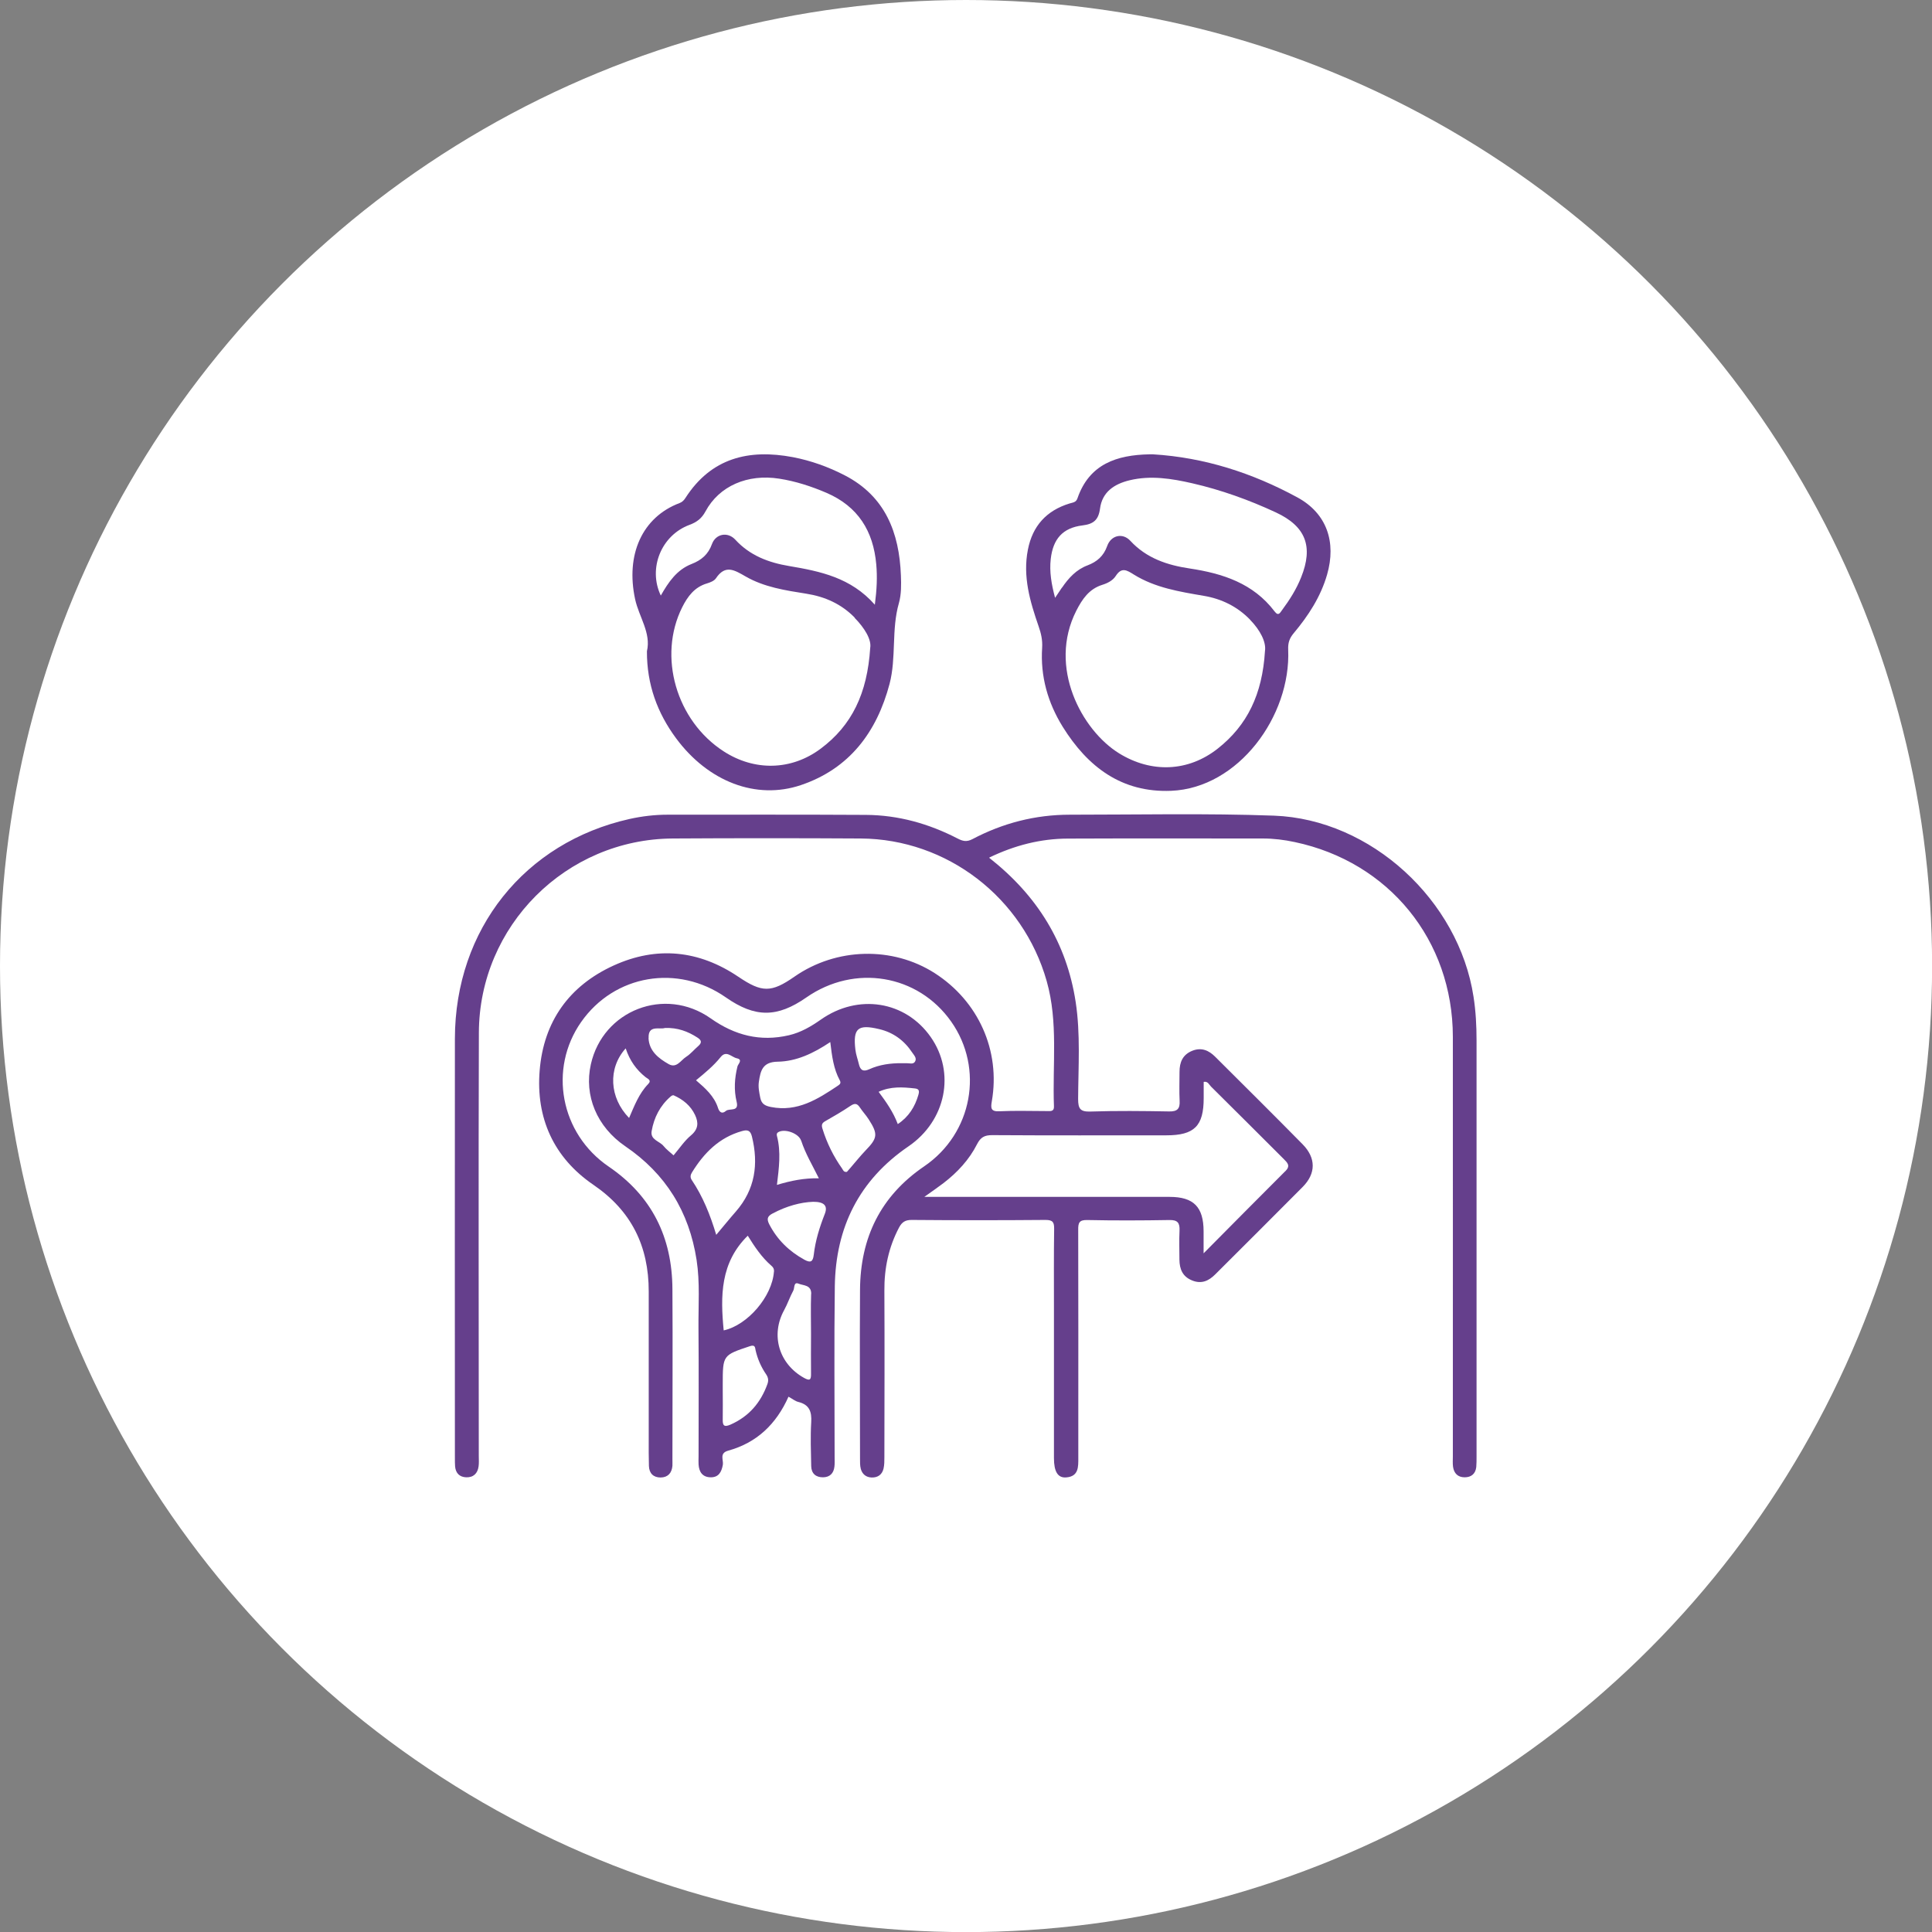 <?xml version="1.0" encoding="UTF-8"?><svg xmlns="http://www.w3.org/2000/svg" viewBox="0 0 204.63 204.63"><rect x="0" y="0" width="204.63" height="204.63" fill="#808080" stroke="none"/><defs><style>.d{fill:#fff;}.e{fill:#653f8c;}</style></defs><g id="a"/><g id="b"><g id="c"><circle class="d" cx="102.32" cy="102.32" r="102.32"/><g><path class="e" d="M104.78,90.86c5.09,4,8.19,9.01,9.15,15.26,.52,3.4,.28,6.85,.26,10.27,0,1.06,.23,1.38,1.33,1.34,2.77-.09,5.54-.06,8.31-.01,.87,.02,1.16-.29,1.11-1.13-.05-1.02-.01-2.04-.01-3.06,0-1.02,.33-1.83,1.36-2.24,.97-.38,1.74-.04,2.42,.64,3.09,3.08,6.19,6.15,9.25,9.26,1.43,1.45,1.44,3.09,.01,4.53-3.07,3.1-6.17,6.17-9.26,9.26-.68,.68-1.44,1.04-2.42,.65-1.03-.4-1.36-1.2-1.37-2.22,0-1.02-.04-2.04,.01-3.06,.04-.83-.2-1.15-1.09-1.13-2.89,.05-5.79,.06-8.68,0-.86-.02-.97,.3-.96,1.04,.02,7.18,.01,14.37,.01,21.55,0,.86,0,1.71,0,2.57,0,.96,.06,1.99-1.27,2.1-.9,.08-1.31-.61-1.31-2.05,0-5.31,0-10.61,0-15.92,0-2.78-.02-5.55,.02-8.33,.01-.71-.12-.97-.91-.97-4.73,.04-9.45,.04-14.18,0-.67,0-1.02,.22-1.33,.79-1.11,2.1-1.58,4.33-1.56,6.71,.03,5.88,.01,11.76,0,17.63,0,.41,0,.82-.09,1.21-.15,.63-.6,.96-1.26,.94-.6-.02-1-.36-1.15-.92-.09-.35-.08-.73-.08-1.09,0-5.96-.04-11.92,0-17.88,.04-5.5,2.16-9.91,6.8-13.07,5.12-3.49,6.35-10.36,2.86-15.32-3.52-5.01-10.23-6.13-15.35-2.56-3.09,2.15-5.43,2.15-8.52-.01-5.1-3.56-11.81-2.42-15.33,2.61-3.47,4.96-2.21,11.81,2.92,15.31,4.59,3.13,6.72,7.5,6.75,12.97,.04,6,0,12,0,18,0,.24,.01,.49,0,.73-.07,.76-.48,1.22-1.25,1.23-.77,0-1.21-.44-1.24-1.22-.03-.94-.02-1.88-.02-2.82,0-5.22,0-10.45,0-15.67,0-4.78-1.82-8.53-5.86-11.29-4.2-2.87-6.11-7.07-5.69-12.12,.42-5.17,3.12-8.96,7.84-11.11,4.57-2.08,9.04-1.62,13.21,1.2,2.49,1.68,3.47,1.7,5.94-.02,4.43-3.08,10.38-3.23,14.85-.37,4.63,2.97,6.98,8.21,6.05,13.57-.13,.74-.11,1.11,.82,1.06,1.67-.08,3.34-.02,5.01-.02,.36,0,.78,.08,.75-.5-.17-4.43,.47-8.9-.77-13.27-2.51-8.84-10.54-15.04-19.69-15.1-6.64-.04-13.28-.04-19.92,0-11.3,.07-20.5,9.25-20.53,20.58-.05,14.94-.01,29.88-.01,44.82,0,.37,.03,.74-.02,1.1-.1,.75-.55,1.19-1.32,1.16-.71-.03-1.11-.45-1.17-1.16-.02-.28-.02-.57-.02-.86,0-14.82-.02-29.63,0-44.45,.02-11.57,7.38-20.77,18.51-23.26,1.32-.29,2.65-.45,4-.45,7.01,0,14.01-.02,21.02,.02,3.44,.02,6.67,.93,9.71,2.5,.54,.28,.96,.39,1.57,.07,3.22-1.7,6.66-2.59,10.31-2.59,7.21,0,14.43-.16,21.63,.1,10.29,.38,19.58,8.98,21.14,19.18,.24,1.54,.32,3.08,.32,4.63,0,14.69,0,29.39,0,44.08,0,.37,0,.74-.03,1.1-.08,.72-.53,1.09-1.23,1.09-.72,0-1.13-.42-1.23-1.11-.05-.36-.02-.73-.02-1.1,0-14.82,.01-29.63,0-44.45-.01-10.22-6.76-18.51-16.74-20.62-1.11-.24-2.25-.38-3.39-.38-6.88,0-13.77-.02-20.65,.01-2.88,.01-5.63,.71-8.32,2.01Zm31.36,33.19c.57-.57,.23-.89-.17-1.29-2.57-2.56-5.13-5.13-7.71-7.68-.2-.2-.32-.58-.77-.49,0,.58,0,1.15,0,1.72,0,2.96-.99,3.94-3.96,3.94-6.15,0-12.3,.02-18.45-.02-.81,0-1.22,.23-1.59,.95-.84,1.66-2.09,3-3.56,4.13-.56,.43-1.15,.83-2.03,1.46h1.55c8.14,0,16.29,0,24.43,0,2.55,0,3.6,1.07,3.6,3.66,0,.65,0,1.3,0,2.32,3.03-3.05,5.83-5.89,8.65-8.7Z"/><path class="e" d="M83.52,147.92c-1.31,2.95-3.39,4.9-6.4,5.73-.96,.27-.47,.98-.56,1.5-.14,.77-.45,1.34-1.31,1.32-.85-.02-1.21-.57-1.26-1.36-.02-.28,0-.57,0-.86,0-4.53,.03-9.06-.01-13.59-.02-2.4,.17-4.81-.2-7.21-.79-5.11-3.27-9.13-7.55-12.04-3.02-2.06-4.39-5.38-3.65-8.68,1.28-5.73,7.84-8.29,12.69-4.87,2.55,1.8,5.25,2.5,8.29,1.79,1.25-.29,2.33-.92,3.37-1.65,3.96-2.79,8.97-1.99,11.65,1.84,2.64,3.77,1.62,8.86-2.36,11.58-5.23,3.57-7.71,8.59-7.8,14.82-.08,6.04-.02,12.08-.02,18.12,0,.33,.02,.66-.02,.98-.08,.71-.49,1.12-1.2,1.13-.77,.01-1.24-.4-1.26-1.18-.03-1.55-.09-3.11,0-4.65,.07-1.12-.19-1.86-1.36-2.15-.34-.08-.64-.34-1.05-.56Zm-5.58-19.6c2.04-2.34,2.42-5.02,1.7-7.95-.16-.64-.46-.74-1.05-.57-2.42,.68-4.03,2.32-5.3,4.38-.16,.26-.21,.51-.03,.79,1.18,1.75,1.96,3.69,2.6,5.82,.78-.92,1.41-1.71,2.08-2.47Zm4.44-15.87c-1.61,.02-1.83,.95-2,2.11-.09,.57,.03,1.13,.14,1.69,.13,.66,.48,.87,1.14,1,2.8,.55,4.95-.83,7.09-2.26,.21-.14,.36-.27,.19-.58-.65-1.2-.82-2.53-1-4.04-1.8,1.21-3.61,2.05-5.57,2.08Zm-.4,22.24c.02-.28-.07-.45-.27-.62-1.04-.9-1.79-2.03-2.51-3.19-2.92,2.87-2.9,6.4-2.55,10.03,2.55-.56,5.13-3.6,5.32-6.21Zm-5.43,15.61c-.02,.66,.11,.9,.82,.59,1.95-.86,3.2-2.32,3.91-4.29,.13-.36,.11-.67-.13-1.03-.53-.77-.91-1.63-1.12-2.55-.06-.28-.03-.63-.6-.44-2.87,.96-2.88,.94-2.88,4.05,0,.2,0,.41,0,.61,0,1.02,.02,2.04,0,3.06Zm9.37-13.23c.03-1-.82-.89-1.34-1.11-.53-.22-.41,.45-.55,.72-.37,.68-.61,1.42-.98,2.09-1.45,2.64-.55,5.69,2.11,7.17,.63,.35,.75,.2,.74-.45-.02-1.38,0-2.77,0-4.15,0-1.43-.04-2.85,.01-4.28Zm-4.1-8.54c-.55,.3-.63,.58-.34,1.15,.85,1.64,2.1,2.85,3.71,3.74,.66,.36,.91,.24,1-.52,.17-1.5,.62-2.93,1.17-4.33q.51-1.29-1.23-1.28c-1.3,.04-2.84,.45-4.3,1.24Zm8.24-4.82c.53-.61,1.04-1.25,1.6-1.84,1.29-1.33,1.36-1.74,.35-3.31-.28-.44-.65-.83-.94-1.27-.29-.43-.54-.46-.98-.17-.87,.59-1.79,1.12-2.7,1.64-.34,.2-.4,.39-.28,.78,.47,1.53,1.17,2.94,2.09,4.24,.1,.15,.16,.39,.5,.34,.1-.11,.23-.26,.36-.41Zm5.95-11.1c.31-.01,.71,.15,.9-.16,.24-.38-.12-.7-.3-.98-.84-1.27-2-2.12-3.49-2.47-2.26-.54-2.79-.09-2.52,2.18,.06,.52,.25,1.02,.37,1.53,.15,.63,.44,.84,1.1,.54,1.08-.49,2.25-.65,3.44-.64,.16,0,.32,0,.49,0Zm-22.82,7.64c.78-.66,.81-1.34,.43-2.15-.47-1-1.28-1.65-2.27-2.09-.08-.03-.24,.05-.32,.13-1.12,.97-1.76,2.22-2.01,3.66-.16,.93,.84,1.06,1.26,1.58,.3,.37,.7,.66,1.06,.99,.63-.74,1.15-1.54,1.85-2.12Zm2.85-2.92c.17,.53,.47,.66,.84,.34,.37-.33,1.42,.15,1.14-.98-.3-1.24-.22-2.49,.09-3.74,.06-.25,.61-.72-.07-.86-.56-.12-1.11-.89-1.72-.12-.74,.92-1.65,1.67-2.6,2.45,.98,.84,1.93,1.68,2.33,2.93Zm8.81,3.48c-.25-.77-1.72-1.3-2.41-.9-.18,.1-.19,.25-.15,.4,.45,1.71,.21,3.43,0,5.19,1.49-.45,2.88-.73,4.44-.7-.67-1.36-1.42-2.6-1.87-3.98Zm-18.22-2.4c.56-1.28,1.04-2.58,2.02-3.59,.41-.42-.06-.56-.27-.73-.98-.78-1.68-1.75-2.11-3.05-1.9,2.11-1.74,5.21,.36,7.37Zm2.06-8.46c.06,1.37,1.06,2.15,2.14,2.76,.84,.47,1.28-.42,1.85-.78,.47-.3,.84-.76,1.27-1.13,.41-.36,.37-.62-.09-.91-1.01-.65-2.09-1.06-3.43-1.01-.59,.19-1.8-.36-1.73,1.07Zm28.59,5.98c.12-.41,.04-.61-.4-.65-1.27-.14-2.54-.23-3.82,.36,.81,1.09,1.55,2.14,2.03,3.42,1.17-.78,1.82-1.84,2.19-3.12Z"/><path class="e" d="M122.12,48.12c5.45,.33,10.54,1.98,15.29,4.56,3.13,1.7,4.14,4.74,3.15,8.18-.68,2.36-1.99,4.36-3.54,6.21-.45,.54-.61,1.02-.58,1.74,.3,7.03-5.27,14.66-12.4,14.95-5.25,.21-8.84-2.54-11.48-6.78-1.58-2.55-2.38-5.35-2.18-8.38,.05-.8-.11-1.51-.37-2.25-.91-2.63-1.7-5.28-1.14-8.13,.49-2.52,1.97-4.14,4.4-4.89,.34-.11,.7-.1,.85-.55,1.26-3.65,4.18-4.59,7.62-4.66,.12,0,.24,0,.37,0Zm10.29,17.52c-1.35-1.39-3.01-2.21-4.9-2.53-2.57-.44-5.15-.85-7.41-2.25-.75-.47-1.3-.83-1.93,.15-.3,.47-.86,.76-1.41,.93-1.41,.44-2.13,1.51-2.76,2.74-3.04,5.98,.58,12.67,4.53,15.11,3.4,2.1,7.31,1.98,10.46-.51,3.11-2.46,4.71-5.73,4.99-10.32,.15-.96-.51-2.22-1.58-3.32Zm-19.93-3.39c.7-1.03,1.51-1.92,2.71-2.37,1-.38,1.7-.98,2.08-2.05,.4-1.14,1.64-1.43,2.45-.55,1.71,1.85,3.92,2.58,6.28,2.93,3.51,.53,6.74,1.57,9,4.55,.42,.55,.58,.13,.79-.14,.8-1.08,1.52-2.21,2.02-3.47,1.31-3.26,.5-5.4-2.68-6.88-2.84-1.32-5.79-2.38-8.84-3.08-2.18-.5-4.41-.86-6.65-.32-1.61,.39-2.9,1.23-3.13,3-.16,1.21-.7,1.64-1.86,1.78-2.1,.26-3.12,1.44-3.36,3.56-.15,1.35,.07,2.65,.46,4.11,.3-.45,.51-.77,.73-1.09Z"/><path class="e" d="M68.52,68.98c.46-1.94-.84-3.63-1.25-5.51-1.02-4.72,.74-8.69,4.71-10.19,.27-.1,.46-.29,.62-.54,2.73-4.25,6.72-5.2,11.38-4.32,1.92,.37,3.76,1.03,5.5,1.93,4.29,2.22,5.77,6.07,5.94,10.6,.04,.97,.05,2-.21,2.92-.81,2.81-.26,5.77-.99,8.56-1.35,5.1-4.24,8.98-9.38,10.72-4.75,1.61-9.83-.36-13.23-4.95-1.99-2.69-3.1-5.7-3.09-9.21Zm22.02-3.55c-1.42-1.46-3.17-2.24-5.15-2.55-2.21-.35-4.45-.69-6.41-1.82-1.19-.68-2.15-1.3-3.15,.19-.18,.27-.6,.44-.94,.54-1.33,.39-2.06,1.38-2.64,2.54-2.59,5.19-.63,12,4.4,15.25,3.26,2.11,7.16,2.04,10.27-.28,3.3-2.46,4.94-5.84,5.25-10.68,.15-.87-.58-2.09-1.65-3.18Zm2.27-5.65c-.31-3.53-1.93-6.14-5.27-7.58-1.61-.69-3.27-1.23-5-1.5-3.36-.53-6.37,.77-7.82,3.47-.4,.74-.91,1.13-1.69,1.42-3,1.11-4.41,4.62-3.04,7.49,.8-1.41,1.69-2.73,3.25-3.34,1.05-.41,1.77-1.01,2.17-2.12,.4-1.09,1.67-1.33,2.47-.46,1.55,1.69,3.54,2.43,5.69,2.79,3.31,.56,6.55,1.22,9.09,4.1,.21-1.62,.27-2.94,.15-4.27Z"/></g></g></g></svg>